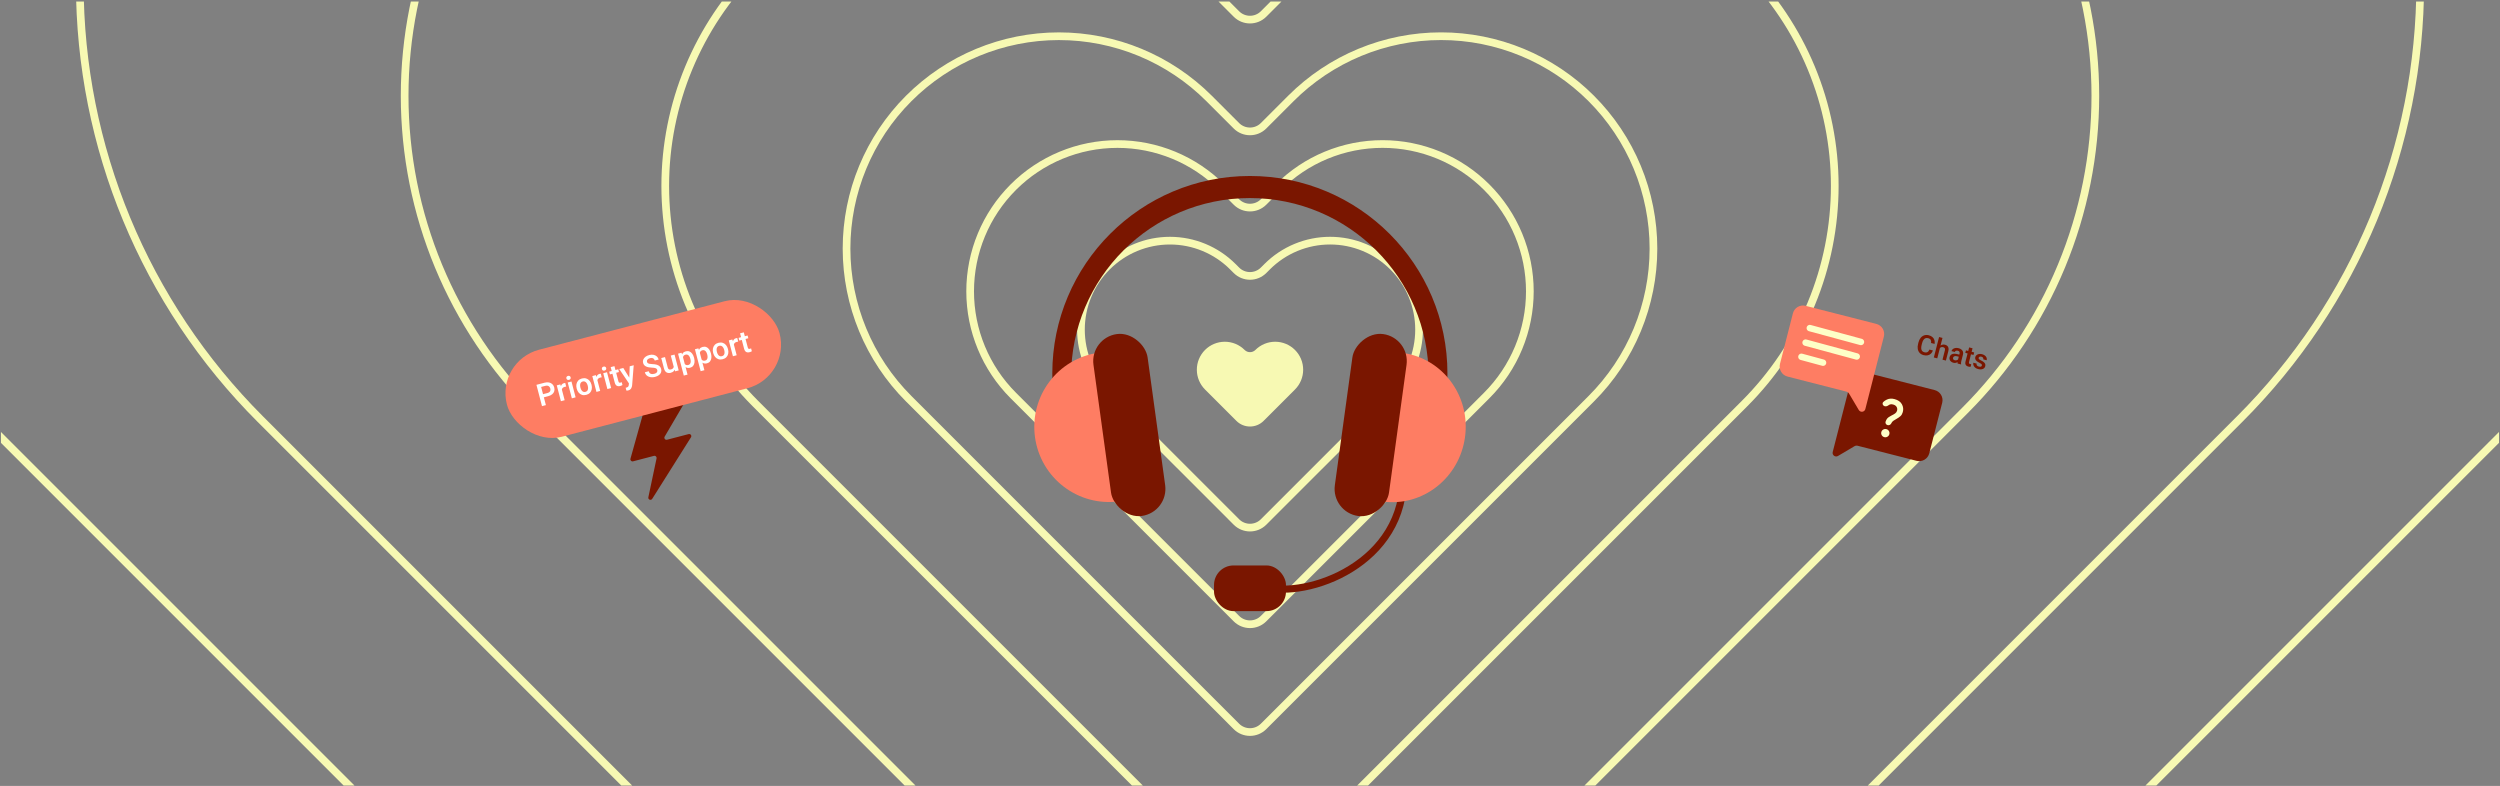 <svg width="1301" height="409" viewBox="0 0 1301 409" fill="none" xmlns="http://www.w3.org/2000/svg">
<rect x="0" y="0" width="1301" height="409" fill="#808080" stroke="none"/>
<g clip-path="url(#clip0_429_4189)">
<path d="M673.902 182.107C672.55 180.754 670.945 179.681 669.178 178.949C667.411 178.217 665.517 177.84 663.605 177.84C661.692 177.84 659.799 178.217 658.032 178.949C656.265 179.681 654.66 180.754 653.308 182.107C651.758 183.657 649.245 183.657 647.696 182.107C644.965 179.376 641.261 177.842 637.398 177.842C633.536 177.842 629.832 179.376 627.101 182.107C624.37 184.838 622.836 188.542 622.836 192.404C622.836 196.266 624.37 199.97 627.101 202.701L629.907 205.507L643.431 219.031C647.336 222.936 653.667 222.936 657.573 219.031L671.096 205.507L673.902 202.701C675.255 201.349 676.328 199.744 677.06 197.977C677.792 196.211 678.169 194.317 678.169 192.404C678.169 190.492 677.792 188.598 677.06 186.831C676.328 185.064 675.255 183.459 673.902 182.107Z" fill="#F7F9B3"/>
<path d="M724.915 138.802C720.615 134.5 715.511 131.088 709.892 128.76C704.273 126.432 698.251 125.233 692.169 125.233C686.087 125.233 680.065 126.432 674.446 128.76C668.828 131.088 663.723 134.5 659.423 138.802L657.571 140.654C653.666 144.559 647.334 144.559 643.429 140.654L641.577 138.802C632.892 130.117 621.113 125.238 608.831 125.238C596.549 125.238 584.77 130.117 576.085 138.802C567.401 147.486 562.521 159.266 562.521 171.548C562.521 183.83 567.401 195.609 576.085 204.294L585.008 213.217L643.429 271.637C647.334 275.543 653.666 275.543 657.571 271.637L715.992 213.217L724.915 204.294C729.217 199.994 732.629 194.889 734.957 189.27C737.285 183.652 738.483 177.629 738.483 171.548C738.483 165.466 737.285 159.443 734.957 153.825C732.629 148.206 729.217 143.101 724.915 138.802Z" stroke="#F7F9B3" stroke-width="4" stroke-linecap="round" stroke-linejoin="round"/>
<path d="M773.675 97.406C766.558 90.285 758.108 84.637 748.808 80.783C739.507 76.929 729.538 74.946 719.471 74.946C709.403 74.946 699.435 76.929 690.134 80.783C680.833 84.637 672.383 90.285 665.266 97.406L657.567 105.105C653.661 109.01 647.33 109.01 643.424 105.105L635.725 97.406C621.349 83.03 601.851 74.953 581.52 74.953C561.19 74.953 541.692 83.03 527.316 97.406C512.94 111.782 504.863 131.28 504.863 151.61C504.863 171.941 512.94 191.439 527.316 205.815L542.086 220.586L643.424 321.924C647.33 325.829 653.661 325.829 657.567 321.924L758.905 220.586L773.675 205.815C780.796 198.698 786.444 190.248 790.298 180.947C794.152 171.647 796.135 161.678 796.135 151.61C796.135 141.543 794.152 131.574 790.298 122.274C786.444 112.973 780.796 104.523 773.675 97.406Z" stroke="#F7F9B3" stroke-width="4" stroke-linecap="round" stroke-linejoin="round"/>
<path d="M828.075 51.224C817.814 40.958 805.632 32.815 792.224 27.26C778.815 21.704 764.444 18.844 749.93 18.844C735.416 18.844 721.044 21.704 707.636 27.26C694.228 32.815 682.045 40.958 671.785 51.224L657.562 65.447C653.657 69.352 647.325 69.352 643.42 65.447L629.197 51.224C608.472 30.498 580.362 18.855 551.052 18.855C521.742 18.855 493.633 30.498 472.908 51.224C452.182 71.949 440.539 100.058 440.539 129.368C440.539 158.678 452.182 186.788 472.908 207.513L494.202 228.807L643.42 378.026C647.325 381.931 653.657 381.931 657.562 378.026L806.781 228.807L828.075 207.513C838.34 197.253 846.483 185.07 852.039 171.662C857.594 158.254 860.454 143.882 860.454 129.368C860.454 114.855 857.594 100.483 852.039 87.075C846.483 73.666 838.34 61.484 828.075 51.224Z" stroke="#F7F9B3" stroke-width="4" stroke-linecap="round" stroke-linejoin="round"/>
<path d="M907.876 -16.515C893.005 -31.393 875.349 -43.196 855.915 -51.248C836.482 -59.3 815.652 -63.445 794.616 -63.445C773.581 -63.445 752.751 -59.3 733.318 -51.248C713.884 -43.196 696.227 -31.393 681.356 -16.515L657.565 7.276C653.66 11.181 647.328 11.181 643.423 7.276L619.631 -16.515C589.593 -46.554 548.852 -63.429 506.371 -63.429C463.89 -63.429 423.15 -46.554 393.111 -16.515C363.073 13.523 346.197 54.264 346.197 96.745C346.197 139.225 363.073 179.966 393.111 210.005L423.974 240.867L643.423 460.316C647.328 464.221 653.66 464.221 657.565 460.316L877.014 240.867L907.876 210.005C922.754 195.134 934.557 177.477 942.609 158.043C950.661 138.61 954.806 117.78 954.806 96.745C954.806 75.709 950.661 54.879 942.609 35.446C934.557 16.012 922.754 -1.644 907.876 -16.515Z" stroke="#F7F9B3" stroke-width="4" stroke-linecap="round" stroke-linejoin="round"/>
<path d="M1022.57 -113.886C1001.07 -135.394 975.549 -152.456 947.455 -164.097C919.36 -175.738 889.248 -181.729 858.838 -181.729C828.427 -181.729 798.315 -175.738 770.221 -164.097C742.126 -152.456 716.601 -135.394 695.103 -113.886L657.557 -76.34C653.652 -72.435 647.32 -72.435 643.415 -76.34L605.869 -113.886C562.444 -157.311 503.547 -181.707 442.134 -181.707C380.722 -181.707 321.825 -157.311 278.399 -113.886C234.974 -70.46 210.578 -11.563 210.578 49.849C210.578 111.262 234.974 170.159 278.399 213.584L323.016 258.201L643.415 578.6C647.32 582.505 653.652 582.505 657.557 578.6L977.956 258.201L1022.57 213.584C1044.08 192.086 1061.14 166.56 1072.78 138.466C1084.42 110.372 1090.42 80.26 1090.42 49.849C1090.42 19.439 1084.42 -10.674 1072.78 -38.768C1061.14 -66.862 1044.08 -92.387 1022.57 -113.886Z" stroke="#F7F9B3" stroke-width="4" stroke-linecap="round" stroke-linejoin="round"/>
<path d="M1165.57 -235.274C1135.81 -265.048 1100.47 -288.667 1061.58 -304.782C1022.69 -320.897 981.007 -329.191 938.909 -329.191C896.811 -329.191 855.126 -320.897 816.235 -304.782C777.344 -288.667 742.009 -265.048 712.248 -235.274L657.556 -180.581C653.65 -176.676 647.319 -176.676 643.414 -180.581L588.721 -235.274C528.607 -295.388 447.075 -329.16 362.06 -329.16C277.046 -329.16 195.514 -295.388 135.4 -235.274C75.285 -175.16 41.514 -93.627 41.514 -8.613C41.514 76.401 75.285 157.933 135.4 218.048L197.163 279.811L643.414 726.061C647.319 729.967 653.65 729.967 657.556 726.061L1103.81 279.811L1165.57 218.048C1195.34 188.287 1218.96 152.952 1235.08 114.061C1251.19 75.169 1259.49 33.484 1259.49 -8.613C1259.49 -50.711 1251.19 -92.396 1235.08 -131.287C1218.96 -170.178 1195.34 -205.513 1165.57 -235.274Z" stroke="#F7F9B3" stroke-width="4" stroke-linecap="round" stroke-linejoin="round"/>
<path d="M1305.68 -354.213C1267.82 -392.087 1222.88 -422.131 1173.41 -442.629C1123.93 -463.127 1070.91 -473.677 1017.36 -473.677C963.813 -473.677 910.788 -463.127 861.318 -442.629C811.848 -422.131 766.901 -392.087 729.045 -354.213L657.551 -282.719C653.646 -278.814 647.315 -278.814 643.409 -282.719L571.916 -354.213C495.449 -430.679 391.739 -473.638 283.599 -473.638C175.459 -473.638 71.749 -430.679 -4.718 -354.213C-81.184 -277.746 -124.143 -174.036 -124.143 -65.896C-124.143 42.244 -81.184 145.954 -4.718 222.421L73.847 300.985L643.409 870.548C647.315 874.453 653.646 874.453 657.551 870.548L1227.11 300.985L1305.68 222.421C1343.55 184.565 1373.6 139.618 1394.09 90.147C1414.59 40.677 1425.14 -12.347 1425.14 -65.896C1425.14 -119.445 1414.59 -172.469 1394.09 -221.94C1373.6 -271.41 1343.55 -316.357 1305.68 -354.213Z" stroke="#F7F9B3" stroke-width="4" stroke-linecap="round" stroke-linejoin="round"/>
<path fill-rule="evenodd" clip-rule="evenodd" d="M673.142 308.17C665.366 308.943 658.238 308.131 653.238 305.564L654.927 302.276C659.04 304.388 665.359 305.229 672.776 304.491C680.146 303.759 688.401 301.486 696.254 297.599C711.966 289.821 725.835 275.72 728.124 254.828L731.798 255.231C729.333 277.729 714.376 292.752 697.894 300.912C689.649 304.993 680.964 307.392 673.142 308.17Z" fill="#7A1600"/>
<path d="M547.615 194.398C547.615 137.613 593.648 91.581 650.432 91.581C707.217 91.581 753.25 137.613 753.25 194.398C753.25 196.88 753.162 199.341 752.989 201.779H743.307C743.419 199.906 743.476 198.019 743.476 196.118C743.476 144.731 701.819 103.074 650.432 103.074C599.045 103.074 557.388 144.731 557.388 196.118C557.388 198.019 557.445 199.906 557.557 201.779H547.876C547.703 199.341 547.615 196.88 547.615 194.398Z" fill="#7A1600"/>
<path d="M538.611 227.513C541.545 248.858 561.12 263.798 582.332 260.883L571.708 183.584C550.495 186.5 535.677 206.167 538.611 227.513Z" fill="#FE7D63"/>
<rect x="567.107" y="175.784" width="28.437" height="95.54" rx="14.218" transform="rotate(-7.826 567.107 175.784)" fill="#7A1600"/>
<path d="M762.389 227.513C759.455 248.858 740.24 263.848 719.472 260.993L730.096 183.695C750.865 186.549 765.323 206.167 762.389 227.513Z" fill="#FE7D63"/>
<rect width="28.437" height="95.54" rx="14.218" transform="matrix(-0.991 -0.136 -0.136 0.991 733.896 175.784)" fill="#7A1600"/>
<rect x="631.777" y="294.258" width="37.445" height="23.775" rx="10.165" fill="#7A1600"/>
<path d="M356.943 208.363C357.44 207.515 356.664 206.491 355.714 206.739L336.181 211.843C335.802 211.942 335.505 212.235 335.399 212.612L328.09 238.717C327.861 239.537 328.607 240.296 329.43 240.081L340.32 237.235C341.112 237.028 341.846 237.727 341.677 238.529L337.402 258.775C337.148 259.978 338.757 260.63 339.413 259.59L359.589 227.551C360.121 226.706 359.344 225.646 358.378 225.898L347.124 228.839C346.174 229.087 345.399 228.063 345.895 227.216L356.943 208.363Z" fill="#7A1600"/>
<rect x="257.891" y="187.906" width="146.654" height="46.812" rx="23.406" transform="rotate(-14.644 257.891 187.906)" fill="#FE7D63"/>
<path d="M282.398 206.931L281.97 205.294L284.826 204.547C285.308 204.421 285.677 204.244 285.931 204.014C286.19 203.779 286.352 203.506 286.417 203.196C286.488 202.885 286.477 202.554 286.386 202.203C286.297 201.863 286.143 201.565 285.924 201.307C285.708 201.043 285.427 200.859 285.08 200.755C284.737 200.649 284.325 200.659 283.843 200.785L281.611 201.368L284.081 210.82L282.055 211.349L279.158 200.26L283.415 199.148C284.278 198.922 285.052 198.885 285.737 199.037C286.426 199.183 287.001 199.483 287.461 199.937C287.926 200.385 288.249 200.957 288.43 201.653C288.617 202.369 288.616 203.028 288.427 203.631C288.242 204.232 287.882 204.752 287.345 205.191C286.814 205.628 286.117 205.959 285.254 206.185L282.398 206.931ZM293.845 208.268L291.895 208.778L289.742 200.537L291.592 200.054L292.125 201.688L293.845 208.268ZM294.638 201.186C294.516 201.196 294.385 201.214 294.245 201.24C294.111 201.264 293.98 201.293 293.853 201.326C293.442 201.434 293.118 201.597 292.883 201.816C292.646 202.029 292.492 202.292 292.421 202.603C292.355 202.908 292.358 203.252 292.43 203.634L291.988 203.717C291.806 203.022 291.735 202.373 291.773 201.772C291.81 201.166 291.967 200.656 292.243 200.242C292.524 199.821 292.936 199.54 293.479 199.398C293.586 199.37 293.708 199.349 293.845 199.335C293.981 199.316 294.089 199.312 294.168 199.324L294.638 201.186ZM295.583 195.618C295.929 195.528 296.226 195.556 296.476 195.702C296.724 195.843 296.887 196.061 296.964 196.356C297.041 196.65 297.006 196.922 296.86 197.172C296.712 197.417 296.466 197.584 296.121 197.675C295.775 197.765 295.479 197.739 295.23 197.598C294.985 197.45 294.825 197.229 294.748 196.935C294.671 196.64 294.704 196.372 294.846 196.128C294.992 195.878 295.238 195.708 295.583 195.618ZM299.549 206.778L297.592 207.289L295.438 199.049L297.396 198.537L299.549 206.778ZM300.09 202.154C299.88 201.351 299.845 200.596 299.986 199.886C300.126 199.177 300.432 198.566 300.905 198.051C301.382 197.531 302.024 197.165 302.832 196.954C303.649 196.741 304.396 196.743 305.071 196.963C305.746 197.177 306.315 197.56 306.779 198.111C307.248 198.661 307.588 199.337 307.797 200.14L307.839 200.3C308.047 201.097 308.082 201.852 307.943 202.567C307.808 203.274 307.499 203.887 307.016 204.404C306.537 204.919 305.892 205.283 305.08 205.495C304.267 205.708 303.527 205.706 302.857 205.49C302.188 205.275 301.619 204.892 301.15 204.342C300.679 203.787 300.34 203.111 300.132 202.313L300.09 202.154ZM302.081 201.804C302.206 202.281 302.387 202.703 302.624 203.07C302.859 203.431 303.148 203.695 303.489 203.861C303.83 204.021 304.223 204.043 304.67 203.926C305.117 203.81 305.449 203.598 305.667 203.291C305.884 202.98 306.004 202.609 306.028 202.18C306.055 201.745 306.006 201.288 305.882 200.811L305.84 200.651C305.716 200.179 305.537 199.762 305.302 199.4C305.07 199.033 304.781 198.766 304.434 198.602C304.091 198.431 303.694 198.405 303.242 198.523C302.8 198.638 302.471 198.855 302.256 199.171C302.039 199.483 301.917 199.856 301.89 200.292C301.866 200.721 301.916 201.172 302.04 201.644L302.081 201.804ZM312.336 203.436L310.386 203.946L308.233 195.705L310.084 195.222L310.617 196.856L312.336 203.436ZM313.13 196.354C313.008 196.364 312.877 196.382 312.737 196.408C312.602 196.432 312.471 196.461 312.345 196.494C311.933 196.602 311.61 196.765 311.374 196.984C311.137 197.198 310.983 197.46 310.913 197.772C310.846 198.076 310.849 198.42 310.922 198.802L310.48 198.885C310.298 198.19 310.226 197.541 310.264 196.94C310.301 196.334 310.458 195.824 310.735 195.41C311.016 194.989 311.428 194.708 311.971 194.566C312.077 194.538 312.199 194.517 312.337 194.503C312.473 194.484 312.58 194.48 312.659 194.492L313.13 196.354ZM314.075 190.786C314.42 190.696 314.718 190.724 314.967 190.87C315.216 191.012 315.379 191.229 315.455 191.524C315.532 191.818 315.498 192.091 315.351 192.34C315.204 192.585 314.957 192.752 314.612 192.843C314.267 192.933 313.97 192.907 313.722 192.766C313.477 192.619 313.316 192.398 313.239 192.103C313.162 191.809 313.195 191.54 313.338 191.296C313.484 191.047 313.73 190.877 314.075 190.786ZM318.04 201.946L316.083 202.457L313.93 194.217L315.887 193.705L318.04 201.946ZM322.105 193.619L317.406 194.846L317.03 193.407L321.729 192.179L322.105 193.619ZM319.754 190.539L321.818 198.437C321.883 198.686 321.968 198.867 322.074 198.98C322.178 199.088 322.3 199.149 322.438 199.161C322.582 199.173 322.743 199.155 322.921 199.109C323.048 199.075 323.168 199.036 323.281 198.99C323.393 198.944 323.481 198.905 323.543 198.873L323.935 200.373C323.791 200.465 323.622 200.555 323.428 200.644C323.234 200.733 323.003 200.812 322.734 200.882C322.302 200.995 321.899 201.019 321.524 200.954C321.148 200.885 320.82 200.702 320.542 200.405C320.269 200.108 320.058 199.672 319.908 199.099L317.805 191.048L319.754 190.539ZM327.699 190.619L329.779 190.076L328.968 200.425C328.945 200.648 328.901 200.895 328.837 201.167C328.777 201.437 328.676 201.705 328.534 201.97C328.398 202.239 328.201 202.48 327.942 202.694C327.683 202.908 327.346 203.07 326.93 203.179C326.818 203.208 326.707 203.229 326.596 203.241C326.492 203.258 326.389 203.268 326.287 203.273C326.185 203.278 326.083 203.28 325.98 203.28L325.588 201.78C325.635 201.773 325.695 201.763 325.767 201.749C325.839 201.736 325.898 201.723 325.944 201.711C326.396 201.593 326.713 201.426 326.895 201.21C327.083 200.993 327.191 200.68 327.22 200.272L327.398 198.525L327.699 190.619ZM327.819 197.056L328.708 199.085L327.429 199.704L322.254 192.042L324.356 191.493L327.819 197.056ZM340.89 196.138C340.352 196.279 339.805 196.346 339.25 196.339C338.694 196.327 338.164 196.229 337.66 196.046C337.162 195.862 336.728 195.582 336.359 195.207C335.993 194.825 335.732 194.332 335.574 193.728L337.607 193.196C337.699 193.547 337.835 193.831 338.017 194.049C338.203 194.261 338.423 194.418 338.677 194.52C338.931 194.621 339.21 194.67 339.513 194.667C339.816 194.664 340.135 194.619 340.47 194.531C340.907 194.417 341.251 194.262 341.504 194.066C341.756 193.87 341.926 193.646 342.012 193.396C342.104 193.144 342.113 192.879 342.04 192.599C341.964 192.31 341.839 192.08 341.664 191.908C341.488 191.732 341.209 191.599 340.827 191.509C340.45 191.412 339.918 191.35 339.233 191.323C338.674 191.301 338.145 191.247 337.645 191.161C337.15 191.073 336.7 190.938 336.295 190.757C335.889 190.575 335.547 190.334 335.267 190.033C334.992 189.725 334.793 189.338 334.671 188.871C334.513 188.266 334.541 187.689 334.755 187.14C334.975 186.589 335.35 186.106 335.882 185.69C336.413 185.275 337.07 184.965 337.852 184.761C338.685 184.543 339.44 184.508 340.119 184.656C340.801 184.798 341.372 185.083 341.831 185.511C342.29 185.939 342.602 186.47 342.768 187.105L340.735 187.636C340.645 187.291 340.491 187.003 340.273 186.772C340.061 186.54 339.785 186.39 339.447 186.321C339.113 186.245 338.715 186.268 338.253 186.389C337.821 186.501 337.477 186.659 337.221 186.862C336.97 187.063 336.802 187.291 336.717 187.547C336.637 187.801 336.633 188.065 336.704 188.339C336.775 188.608 336.92 188.823 337.141 188.982C337.366 189.14 337.674 189.257 338.063 189.335C338.45 189.407 338.921 189.455 339.475 189.478C340.36 189.502 341.117 189.605 341.745 189.788C342.372 189.966 342.877 190.241 343.262 190.612C343.645 190.979 343.914 191.459 344.069 192.053C344.234 192.682 344.211 193.269 344 193.812C343.795 194.354 343.427 194.824 342.896 195.223C342.366 195.622 341.697 195.927 340.89 196.138ZM349.077 185.033L351.035 184.521L353.188 192.762L351.345 193.243L350.721 191.324L349.077 185.033ZM351.166 189.352C351.359 190.089 351.421 190.775 351.354 191.41C351.287 192.046 351.066 192.592 350.692 193.048C350.316 193.499 349.765 193.819 349.039 194.009C348.227 194.221 347.507 194.154 346.879 193.808C346.252 193.462 345.796 192.744 345.51 191.652L344.119 186.328L346.069 185.819L347.464 191.158C347.561 191.528 347.693 191.806 347.861 191.99C348.032 192.167 348.226 192.277 348.443 192.318C348.663 192.352 348.89 192.339 349.124 192.278C349.626 192.147 349.997 191.947 350.236 191.678C350.474 191.405 350.61 191.084 350.644 190.717C350.682 190.344 350.647 189.949 350.538 189.533L351.166 189.352ZM359.13 191.372C358.612 191.507 358.138 191.528 357.706 191.435C357.274 191.336 356.879 191.144 356.522 190.857C356.17 190.57 355.854 190.208 355.571 189.771C355.288 189.33 355.036 188.835 354.817 188.285L354.677 187.751C354.559 186.925 354.547 186.174 354.642 185.499C354.737 184.823 354.962 184.254 355.319 183.792C355.681 183.329 356.202 183.009 356.882 182.831C357.578 182.649 358.21 182.671 358.779 182.897C359.347 183.122 359.836 183.518 360.244 184.084C360.656 184.643 360.972 185.342 361.19 186.18L361.232 186.34C361.442 187.142 361.505 187.893 361.422 188.593C361.343 189.286 361.113 189.878 360.731 190.368C360.354 190.857 359.821 191.191 359.13 191.372ZM355.844 195.452L352.863 184.044L354.66 183.574L355.226 185.118L357.793 194.943L355.844 195.452ZM358.187 189.942C358.614 189.831 358.925 189.622 359.122 189.316C359.323 189.008 359.431 188.641 359.444 188.214C359.461 187.782 359.407 187.326 359.283 186.849L359.241 186.689C359.113 186.202 358.938 185.779 358.714 185.419C358.49 185.06 358.216 184.801 357.892 184.642C357.567 184.477 357.191 184.45 356.765 184.562C356.45 184.644 356.194 184.765 355.997 184.925C355.8 185.085 355.65 185.279 355.547 185.506C355.448 185.728 355.389 185.979 355.37 186.261C355.355 186.536 355.373 186.832 355.423 187.15L355.762 188.444C355.914 188.8 356.099 189.113 356.316 189.382C356.531 189.645 356.791 189.832 357.097 189.942C357.407 190.051 357.771 190.051 358.187 189.942ZM367.904 189.079C367.386 189.215 366.911 189.236 366.48 189.142C366.047 189.044 365.653 188.851 365.296 188.565C364.944 188.277 364.627 187.915 364.345 187.479C364.062 187.038 363.81 186.542 363.59 185.992L363.451 185.459C363.333 184.633 363.321 183.882 363.416 183.206C363.51 182.531 363.736 181.962 364.093 181.5C364.454 181.037 364.975 180.716 365.656 180.538C366.351 180.356 366.983 180.378 367.552 180.604C368.121 180.83 368.61 181.225 369.018 181.791C369.43 182.351 369.745 183.049 369.964 183.887L370.006 184.047C370.215 184.849 370.279 185.6 370.196 186.3C370.117 186.993 369.886 187.585 369.504 188.075C369.128 188.564 368.594 188.899 367.904 189.079ZM364.617 193.16L361.636 181.751L363.433 181.282L364 182.826L366.567 192.65L364.617 193.16ZM366.961 187.65C367.387 187.538 367.699 187.329 367.895 187.023C368.097 186.716 368.204 186.348 368.218 185.922C368.235 185.489 368.181 185.034 368.056 184.557L368.014 184.397C367.887 183.909 367.711 183.486 367.487 183.127C367.263 182.768 366.989 182.508 366.666 182.349C366.341 182.184 365.965 182.158 365.538 182.269C365.224 182.352 364.968 182.473 364.771 182.633C364.574 182.792 364.424 182.986 364.321 183.214C364.221 183.435 364.162 183.687 364.144 183.968C364.129 184.243 364.146 184.54 364.197 184.857L364.535 186.152C364.688 186.508 364.873 186.82 365.089 187.089C365.305 187.353 365.565 187.54 365.87 187.65C366.181 187.759 366.544 187.759 366.961 187.65ZM371.116 183.594C370.906 182.792 370.872 182.036 371.012 181.327C371.152 180.618 371.459 180.006 371.932 179.492C372.409 178.972 373.051 178.606 373.858 178.395C374.675 178.181 375.422 178.184 376.098 178.404C376.772 178.618 377.341 179.001 377.805 179.552C378.274 180.102 378.614 180.778 378.823 181.58L378.865 181.74C379.073 182.537 379.108 183.293 378.969 184.007C378.834 184.715 378.525 185.328 378.042 185.844C377.564 186.36 376.918 186.724 376.106 186.936C375.294 187.148 374.553 187.147 373.884 186.931C373.214 186.715 372.645 186.333 372.176 185.783C371.706 185.227 371.366 184.551 371.158 183.754L371.116 183.594ZM373.108 183.245C373.232 183.722 373.413 184.144 373.65 184.511C373.885 184.872 374.174 185.136 374.515 185.301C374.856 185.462 375.249 185.484 375.696 185.367C376.143 185.25 376.475 185.039 376.694 184.732C376.91 184.421 377.031 184.05 377.054 183.621C377.081 183.185 377.033 182.729 376.908 182.252L376.866 182.092C376.743 181.62 376.563 181.203 376.328 180.841C376.096 180.473 375.807 180.207 375.46 180.043C375.117 179.872 374.72 179.846 374.268 179.964C373.826 180.079 373.498 180.295 373.282 180.612C373.065 180.924 372.943 181.297 372.916 181.733C372.892 182.162 372.942 182.613 373.066 183.085L373.108 183.245ZM383.362 184.877L381.413 185.387L379.259 177.146L381.11 176.663L381.643 178.297L383.362 184.877ZM384.156 177.795C384.034 177.805 383.903 177.823 383.763 177.849C383.628 177.873 383.498 177.902 383.371 177.935C382.959 178.043 382.636 178.206 382.4 178.425C382.163 178.638 382.009 178.901 381.939 179.212C381.872 179.517 381.875 179.861 381.948 180.243L381.506 180.326C381.324 179.631 381.252 178.982 381.291 178.381C381.327 177.775 381.484 177.265 381.761 176.851C382.042 176.43 382.454 176.149 382.997 176.007C383.104 175.979 383.226 175.958 383.363 175.944C383.499 175.925 383.606 175.921 383.686 175.933L384.156 177.795ZM389.43 176.026L384.731 177.254L384.354 175.815L389.053 174.587L389.43 176.026ZM387.079 172.947L389.143 180.845C389.208 181.093 389.293 181.275 389.399 181.388C389.503 181.496 389.624 181.557 389.763 181.569C389.907 181.581 390.068 181.563 390.246 181.517C390.373 181.483 390.493 181.444 390.605 181.398C390.718 181.352 390.806 181.313 390.868 181.281L391.26 182.781C391.116 182.873 390.947 182.963 390.753 183.052C390.559 183.141 390.328 183.22 390.058 183.29C389.627 183.403 389.224 183.427 388.849 183.362C388.472 183.292 388.145 183.109 387.867 182.813C387.594 182.516 387.383 182.08 387.233 181.506L385.129 173.456L387.079 172.947Z" fill="white"/>
<path d="M1005.89 182.381C1005.67 183.033 1005.34 183.579 1004.89 184.019C1004.43 184.459 1003.88 184.753 1003.24 184.902C1002.59 185.051 1001.85 185.021 1001.03 184.811C1000.2 184.597 999.523 184.218 999.008 183.674C998.495 183.124 998.164 182.448 998.016 181.643C997.868 180.838 997.918 179.949 998.167 178.975L998.363 178.207C998.613 177.229 998.998 176.425 999.518 175.796C1000.04 175.163 1000.67 174.731 1001.39 174.498C1002.11 174.265 1002.9 174.256 1003.74 174.47C1004.55 174.679 1005.2 175.005 1005.68 175.448C1006.17 175.887 1006.5 176.411 1006.67 177.021C1006.85 177.626 1006.88 178.276 1006.77 178.971L1004.93 178.5C1005.03 177.851 1004.97 177.315 1004.75 176.889C1004.53 176.461 1004.07 176.155 1003.35 175.972C1002.85 175.844 1002.39 175.86 1001.99 176.022C1001.59 176.185 1001.24 176.49 1000.94 176.935C1000.65 177.376 1000.41 177.954 1000.23 178.669L1000.03 179.451C999.854 180.134 999.78 180.742 999.806 181.275C999.833 181.803 999.977 182.24 1000.24 182.587C1000.5 182.934 1000.89 183.174 1001.42 183.309C1001.9 183.431 1002.3 183.457 1002.64 183.385C1002.97 183.312 1003.25 183.153 1003.47 182.906C1003.71 182.655 1003.9 182.323 1004.05 181.911L1005.89 182.381ZM1008.15 186.483L1006.37 186.028L1009.09 175.397L1010.87 175.851L1008.15 186.483ZM1008.31 182.263C1008.5 181.562 1008.78 180.971 1009.16 180.488C1009.54 180.006 1009.99 179.663 1010.5 179.46C1011.02 179.259 1011.57 179.232 1012.15 179.381C1012.65 179.507 1013.05 179.711 1013.37 179.994C1013.69 180.273 1013.9 180.646 1014 181.113C1014.09 181.58 1014.05 182.16 1013.88 182.852L1012.65 187.635L1010.88 187.18L1012.1 182.383C1012.19 182.037 1012.21 181.752 1012.16 181.528C1012.11 181.3 1012.01 181.117 1011.83 180.98C1011.67 180.844 1011.45 180.741 1011.17 180.67C1010.87 180.594 1010.6 180.584 1010.36 180.64C1010.11 180.695 1009.89 180.803 1009.69 180.963C1009.5 181.125 1009.33 181.328 1009.19 181.572C1009.05 181.818 1008.95 182.093 1008.87 182.397L1008.31 182.263ZM1019.75 184.067C1019.85 183.688 1019.82 183.362 1019.67 183.087C1019.53 182.809 1019.24 182.616 1018.82 182.507C1018.56 182.443 1018.33 182.43 1018.12 182.469C1017.91 182.505 1017.74 182.584 1017.6 182.705C1017.46 182.827 1017.37 182.985 1017.32 183.179L1015.55 182.726C1015.65 182.315 1015.88 181.967 1016.22 181.681C1016.57 181.392 1017 181.198 1017.53 181.101C1018.05 181.003 1018.62 181.035 1019.26 181.196C1019.82 181.342 1020.3 181.567 1020.69 181.873C1021.09 182.175 1021.36 182.551 1021.52 182.998C1021.67 183.446 1021.68 183.959 1021.53 184.535L1020.69 187.816C1020.6 188.181 1020.54 188.503 1020.52 188.784C1020.51 189.06 1020.52 189.309 1020.56 189.531L1020.53 189.648L1018.72 189.187C1018.68 188.98 1018.68 188.725 1018.71 188.422C1018.74 188.121 1018.79 187.83 1018.86 187.548L1019.75 184.067ZM1019.61 185.703L1018.46 185.41C1017.87 185.259 1017.4 185.258 1017.04 185.409C1016.69 185.555 1016.47 185.812 1016.37 186.182C1016.3 186.468 1016.34 186.73 1016.48 186.969C1016.63 187.209 1016.88 187.374 1017.24 187.465C1017.57 187.55 1017.88 187.557 1018.16 187.485C1018.44 187.414 1018.67 187.302 1018.86 187.148C1019.04 186.989 1019.16 186.825 1019.21 186.656L1019.55 187.585C1019.45 187.754 1019.3 187.928 1019.12 188.107C1018.94 188.287 1018.71 188.444 1018.45 188.579C1018.2 188.715 1017.91 188.806 1017.59 188.851C1017.26 188.897 1016.91 188.871 1016.53 188.773C1016.05 188.649 1015.63 188.441 1015.3 188.148C1014.96 187.856 1014.73 187.513 1014.59 187.12C1014.46 186.723 1014.45 186.312 1014.56 185.888C1014.76 185.094 1015.22 184.561 1015.91 184.287C1016.62 184.01 1017.52 184.013 1018.63 184.295L1019.89 184.617L1019.61 185.703ZM1027.02 184.722L1022.75 183.63L1023.08 182.322L1027.35 183.414L1027.02 184.722ZM1026.51 181.244L1024.67 188.421C1024.61 188.647 1024.6 188.829 1024.64 188.965C1024.67 189.097 1024.74 189.198 1024.85 189.269C1024.96 189.342 1025.09 189.398 1025.25 189.44C1025.37 189.469 1025.48 189.491 1025.59 189.504C1025.7 189.517 1025.79 189.525 1025.85 189.526L1025.5 190.89C1025.35 190.899 1025.17 190.896 1024.98 190.882C1024.79 190.867 1024.57 190.828 1024.32 190.765C1023.93 190.665 1023.6 190.507 1023.33 190.291C1023.06 190.07 1022.88 189.781 1022.79 189.423C1022.71 189.067 1022.73 188.628 1022.86 188.107L1024.74 180.791L1026.51 181.244ZM1029.47 192.08C1028.78 191.905 1028.23 191.634 1027.82 191.268C1027.41 190.898 1027.13 190.491 1026.99 190.045C1026.84 189.601 1026.82 189.175 1026.93 188.769L1028.63 189.205C1028.58 189.496 1028.6 189.749 1028.69 189.966C1028.8 190.179 1028.95 190.353 1029.15 190.488C1029.36 190.624 1029.58 190.724 1029.83 190.786C1030.11 190.859 1030.36 190.884 1030.57 190.859C1030.79 190.831 1030.96 190.764 1031.09 190.659C1031.23 190.552 1031.32 190.41 1031.36 190.235C1031.4 190.078 1031.4 189.926 1031.34 189.781C1031.3 189.636 1031.17 189.481 1030.97 189.316C1030.77 189.152 1030.46 188.967 1030.04 188.762C1029.54 188.517 1029.12 188.25 1028.76 187.963C1028.41 187.676 1028.15 187.357 1028 187.008C1027.85 186.655 1027.83 186.268 1027.93 185.848C1028.04 185.438 1028.25 185.089 1028.58 184.803C1028.9 184.518 1029.31 184.327 1029.8 184.231C1030.29 184.131 1030.84 184.158 1031.44 184.311C1032.07 184.473 1032.58 184.717 1032.98 185.045C1033.39 185.37 1033.66 185.743 1033.82 186.166C1033.97 186.583 1033.99 187.021 1033.87 187.478L1032.1 187.024C1032.18 186.729 1032.13 186.448 1031.98 186.182C1031.82 185.911 1031.53 185.72 1031.1 185.61C1030.84 185.544 1030.61 185.53 1030.41 185.567C1030.21 185.604 1030.05 185.68 1029.92 185.796C1029.8 185.908 1029.72 186.044 1029.68 186.206C1029.64 186.363 1029.65 186.512 1029.7 186.655C1029.77 186.794 1029.89 186.937 1030.09 187.085C1030.28 187.228 1030.56 187.391 1030.93 187.573C1031.46 187.832 1031.91 188.107 1032.28 188.398C1032.65 188.685 1032.92 189.008 1033.07 189.365C1033.22 189.72 1033.24 190.13 1033.12 190.596C1033.01 191.034 1032.78 191.394 1032.44 191.675C1032.1 191.953 1031.68 192.13 1031.17 192.205C1030.66 192.281 1030.09 192.24 1029.47 192.08Z" fill="#7A1600"/>
<path d="M1004 235.903C1003.64 237.298 1002.74 238.494 1001.51 239.229C1000.27 239.963 998.788 240.175 997.393 239.818L966.585 231.941C966.105 231.819 965.597 231.891 965.172 232.144L956.5 237.284C955.071 238.131 953.331 236.828 953.743 235.219L963.386 197.503C963.742 196.108 964.639 194.912 965.877 194.178C967.116 193.444 968.595 193.232 969.99 193.588L1006.81 203.002C1008.2 203.358 1009.4 204.254 1010.13 205.493C1010.87 206.731 1011.08 208.211 1010.72 209.606L1004 235.903Z" fill="#7A1600"/>
<path d="M926.305 189.36C925.948 190.755 926.16 192.235 926.895 193.473C927.629 194.712 928.825 195.608 930.22 195.964L961.029 203.842C961.508 203.964 961.918 204.272 962.171 204.697L967.311 213.37C968.158 214.798 970.31 214.49 970.721 212.881L980.364 175.165C980.721 173.77 980.509 172.291 979.775 171.052C979.04 169.814 977.844 168.918 976.449 168.561L939.633 159.148C938.238 158.791 936.758 159.003 935.52 159.737C934.281 160.472 933.385 161.668 933.029 163.063L926.305 189.36Z" fill="#FE7D63"/>
<mask id="mask0_429_4189" style="mask-type:alpha" maskUnits="userSpaceOnUse" x="967" y="201" width="33" height="32">
<rect x="974.32" y="201.166" width="25.904" height="25.904" transform="rotate(15.277 974.32 201.166)" fill="#D9D9D9"/>
</mask>
<g mask="url(#mask0_429_4189)">
<path d="M982.304 221.248C981.477 221.022 980.975 220.163 981.275 219.36C981.515 218.722 981.76 218.238 982.013 217.909C982.433 217.362 983.15 216.835 984.165 216.329C985.047 215.899 985.737 215.505 986.236 215.147C986.734 214.789 987.064 214.315 987.226 213.725C987.42 213.013 987.342 212.358 986.993 211.759C986.644 211.16 986.044 210.745 985.194 210.513C984.309 210.271 983.563 210.356 982.956 210.768C982.855 210.837 982.758 210.907 982.665 210.978C981.963 211.511 980.944 211.676 980.254 211.128C979.637 210.639 979.484 209.742 980.053 209.198C980.588 208.686 981.223 208.26 981.957 207.922C983.152 207.372 984.487 207.298 985.962 207.701C987.784 208.199 989.046 209.089 989.75 210.372C990.453 211.655 990.61 213.008 990.221 214.431C989.984 215.299 989.595 215.99 989.054 216.504C988.513 217.018 987.736 217.557 986.725 218.12C985.651 218.703 984.966 219.182 984.667 219.558C984.544 219.713 984.422 219.924 984.302 220.19C983.949 220.971 983.13 221.473 982.304 221.248ZM980.558 227.484C979.986 227.328 979.551 226.99 979.255 226.471C978.958 225.952 978.888 225.406 979.045 224.833C979.201 224.26 979.539 223.826 980.058 223.529C980.577 223.233 981.123 223.163 981.696 223.319C982.268 223.476 982.703 223.814 982.999 224.333C983.296 224.852 983.366 225.398 983.209 225.971C983.053 226.543 982.715 226.978 982.196 227.274C981.677 227.571 981.131 227.641 980.558 227.484Z" fill="#FEFFC7"/>
</g>
<path d="M941.822 170.737L968.436 177.951" stroke="#FEFFC7" stroke-width="3.356" stroke-linecap="round"/>
<path d="M939.627 178.302L966.241 185.515" stroke="#FEFFC7" stroke-width="3.356" stroke-linecap="round"/>
<path d="M937.461 185.686L948.712 188.735" stroke="#FEFFC7" stroke-width="3.356" stroke-linecap="round"/>
</g>
<defs>
<clipPath id="clip0_429_4189">
<rect width="1300" height="408" fill="white" transform="translate(0.5 0.807)"/>
</clipPath>
</defs>
</svg>
